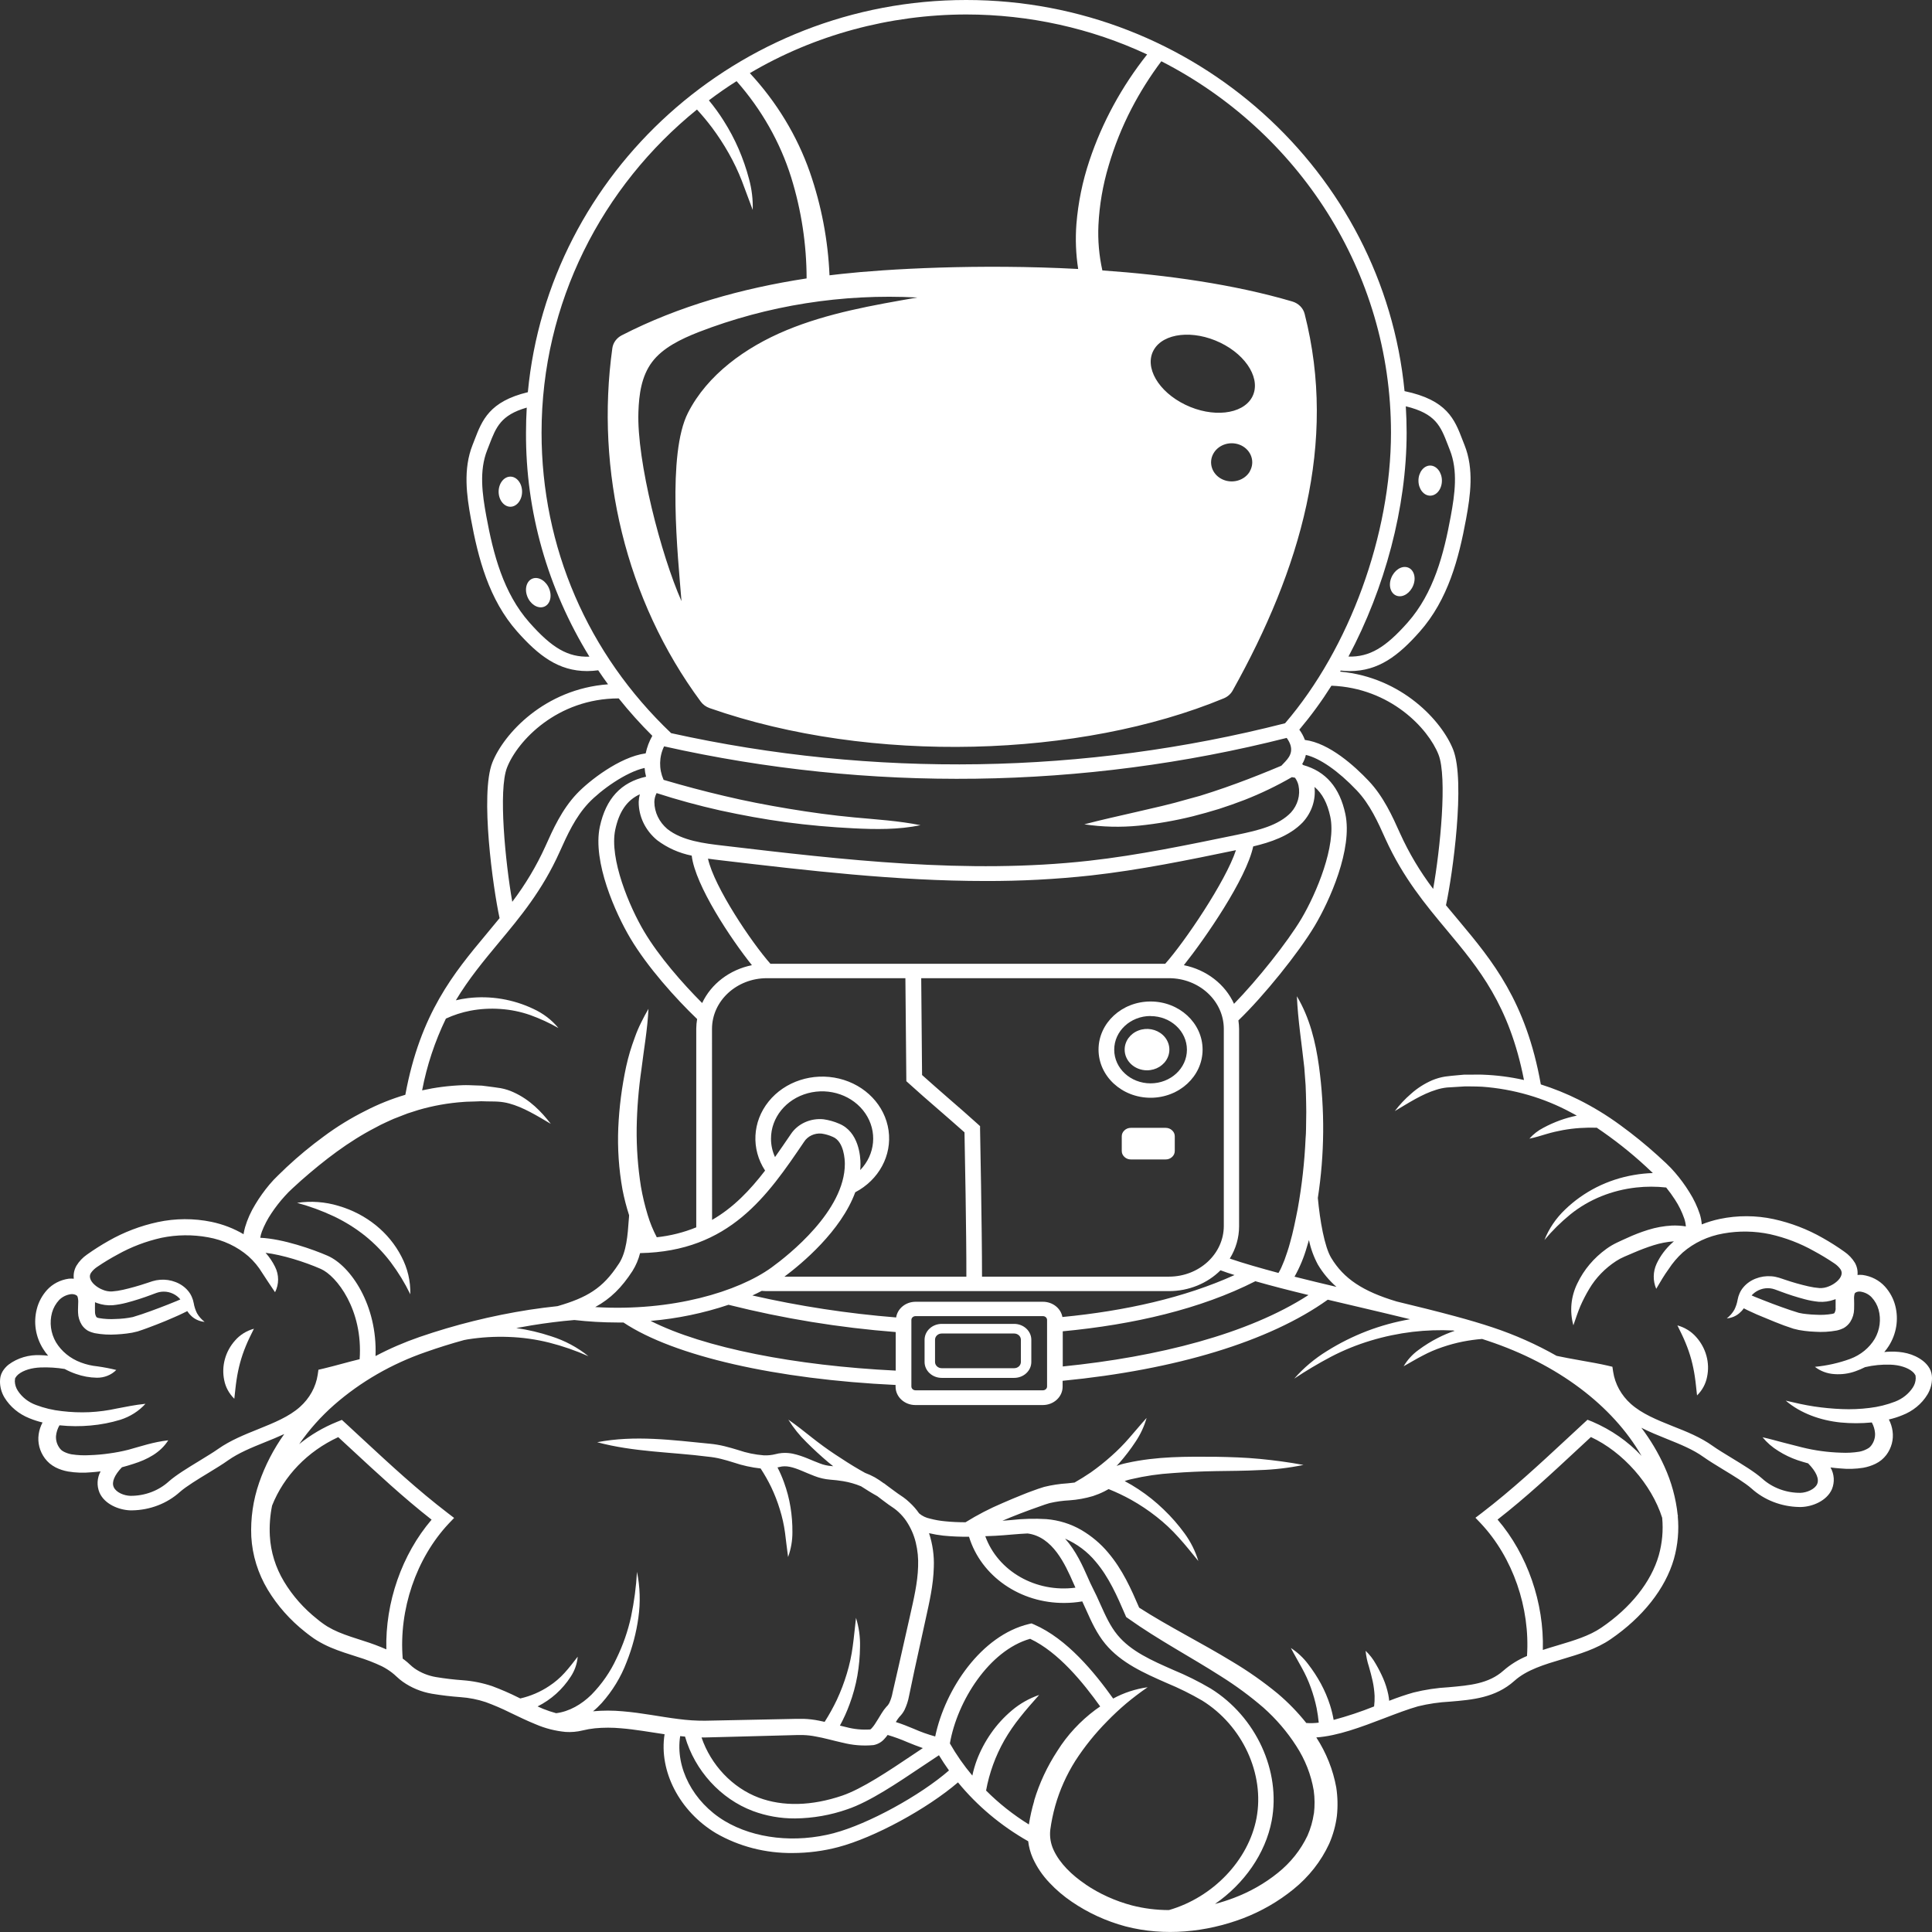 <?xml version="1.0" encoding="utf-8"?>
<svg width="100px" height="100px" viewBox="0 0 100 100" version="1.1" xmlns:xlink="http://www.w3.org/1999/xlink" xmlns="http://www.w3.org/2000/svg">
  <rect x="0" y="0" width="100" height="100" fill="#333333" stroke="none"/>
  <defs>
    <path d="M0 0L100 0L100 100L0 100L0 0Z" id="path_1" />
    <clipPath id="mask_1">
      <use xlink:href="#path_1" />
    </clipPath>
  </defs>
  <g id="Asset-8">
    <path d="M0 0L100 0L100 100L0 100L0 0Z" id="Background" fill="#FFFFFF" fill-opacity="0" fill-rule="evenodd" stroke="none" />
    <g clip-path="url(#mask_1)">
      <g id="Layer_2" transform="translate(-0 -0)">
        <g id="Layer_1-2">
          <path d="M1.523 73.409C1.742 73.499 1.969 73.572 2.202 73.628C2.099 73.82 2.031 74.027 2.001 74.24C1.939 74.677 2.053 75.119 2.322 75.483C2.394 75.579 2.477 75.668 2.57 75.748C2.665 75.826 2.769 75.895 2.88 75.953C3.08 76.053 3.296 76.124 3.52 76.164C3.914 76.23 4.317 76.244 4.716 76.206C4.879 76.195 5.044 76.177 5.206 76.158C5.021 76.5 5.001 76.899 5.149 77.257C5.417 77.864 6.157 78.153 6.735 78.176L6.839 78.176C7.764 78.162 8.649 77.822 9.312 77.223C9.64 76.934 10.245 76.566 10.781 76.241C11.165 76.006 11.53 75.785 11.8 75.59C12.345 75.206 13.002 74.936 13.698 74.655C14.037 74.519 14.379 74.381 14.713 74.226C14.158 75.007 13.72 75.854 13.413 76.744C13.101 77.646 12.964 78.593 13.007 79.539C13.062 80.502 13.353 81.441 13.859 82.284C14.359 83.113 15.016 83.854 15.797 84.47C15.891 84.549 15.992 84.62 16.091 84.695C16.196 84.775 16.305 84.849 16.419 84.918C16.64 85.051 16.872 85.169 17.111 85.272C17.583 85.473 18.057 85.616 18.509 85.762C18.944 85.893 19.367 86.056 19.774 86.25C19.96 86.345 20.136 86.457 20.298 86.583C20.38 86.646 20.444 86.704 20.528 86.782C20.627 86.876 20.732 86.964 20.844 87.044C21.287 87.358 21.804 87.572 22.353 87.667C22.845 87.749 23.341 87.808 23.839 87.844C24.282 87.875 24.719 87.961 25.138 88.1C25.57 88.258 25.992 88.44 26.402 88.644C26.828 88.847 27.263 89.062 27.73 89.25C28.218 89.461 28.741 89.594 29.277 89.645C29.572 89.664 29.867 89.638 30.153 89.568L30.47 89.501C30.578 89.482 30.687 89.472 30.795 89.456C31.244 89.414 31.697 89.414 32.146 89.456C32.879 89.515 33.625 89.651 34.398 89.764C34.097 91.671 35.168 93.753 37.06 94.887C38.251 95.574 39.63 95.929 41.033 95.912C41.829 95.911 42.621 95.808 43.387 95.606C45.26 95.112 47.982 93.629 49.585 92.256C50.581 93.472 51.813 94.505 53.219 95.303C53.254 95.601 53.333 95.893 53.454 96.17C53.665 96.638 53.958 97.071 54.321 97.451C54.666 97.819 55.055 98.149 55.48 98.437C56.317 99.009 57.257 99.44 58.256 99.709C60.28 100.236 62.433 100.01 64.326 99.297C65.284 98.931 66.17 98.421 66.948 97.788C67.748 97.142 68.38 96.338 68.797 95.435C68.999 94.974 69.133 94.49 69.197 93.996C69.25 93.503 69.239 93.007 69.164 92.517C68.998 91.602 68.648 90.724 68.132 89.929C69.24 89.853 70.457 89.391 71.652 88.934C72.276 88.695 72.866 88.47 73.396 88.319C73.94 88.186 74.497 88.105 75.058 88.076C76.211 87.98 77.405 87.878 78.381 87.004C79.018 86.43 79.928 86.158 80.891 85.871C81.747 85.615 82.632 85.351 83.364 84.847C85.026 83.709 86.197 82.234 86.641 80.692C86.845 79.966 86.912 79.214 86.84 78.468L86.853 78.468C86.853 78.45 86.842 78.434 86.837 78.416C86.746 77.554 86.516 76.71 86.153 75.912C85.833 75.204 85.432 74.529 84.957 73.901C85.382 74.118 85.83 74.299 86.27 74.476C86.963 74.755 87.625 75.02 88.169 75.411C88.446 75.606 88.803 75.827 89.189 76.061C89.724 76.385 90.33 76.754 90.657 77.044C91.318 77.643 92.203 77.986 93.128 78.002L93.232 78.002C93.81 77.984 94.552 77.689 94.819 77.082C94.971 76.714 94.944 76.304 94.747 75.955C94.915 75.977 95.083 75.995 95.254 76.006C95.65 76.046 96.05 76.034 96.443 75.971C96.665 75.931 96.879 75.862 97.079 75.764C97.189 75.71 97.293 75.644 97.387 75.567C97.479 75.49 97.562 75.404 97.634 75.311C97.904 74.95 98.02 74.51 97.959 74.075C97.931 73.865 97.866 73.662 97.767 73.472C98.001 73.419 98.229 73.347 98.449 73.257C99.005 73.046 99.467 72.668 99.762 72.184C99.921 71.921 100.003 71.624 100 71.323C99.999 71.242 99.99 71.161 99.972 71.082C99.96 71.034 99.946 70.987 99.93 70.941L99.869 70.819C99.784 70.677 99.673 70.549 99.539 70.444C99.032 70.048 98.42 69.949 97.869 69.96C97.754 69.96 97.642 69.97 97.53 69.981C97.615 69.882 97.693 69.777 97.763 69.668C98.161 69.039 98.281 68.293 98.099 67.584C98.005 67.216 97.82 66.874 97.558 66.585C97.266 66.265 96.858 66.055 96.411 65.992C96.323 65.983 96.234 65.983 96.145 65.992C96.166 65.772 96.118 65.552 96.007 65.358C95.871 65.135 95.686 64.941 95.464 64.788C95.104 64.531 94.729 64.293 94.34 64.074C93.555 63.625 92.697 63.296 91.799 63.1C90.885 62.904 89.934 62.901 89.019 63.092C88.698 63.16 88.385 63.254 88.083 63.375C88.07 63.199 88.037 63.026 87.986 62.856C87.854 62.453 87.671 62.066 87.44 61.703C87.221 61.348 86.972 61.008 86.695 60.688C86.556 60.526 86.408 60.37 86.251 60.223L85.798 59.805C85.186 59.252 84.543 58.729 83.87 58.24C83.194 57.743 82.473 57.302 81.714 56.922C81.085 56.608 80.429 56.343 79.753 56.129C78.987 51.822 77.233 49.719 75.536 47.686C75.308 47.414 75.077 47.137 74.843 46.856C75.183 45.294 75.86 40.435 75.216 38.801C74.637 37.33 72.57 35.056 69.362 34.763C69.373 34.743 69.385 34.726 69.396 34.708C69.552 34.725 69.708 34.734 69.864 34.735C71.353 34.735 72.384 33.94 73.486 32.694C74.958 31.029 75.509 28.9 75.887 26.846C76.106 25.656 76.303 24.284 75.802 23.033C75.766 22.943 75.732 22.855 75.698 22.768C75.291 21.706 74.903 20.704 72.699 20.245C71.598 8.9 61.845 0 50.013 0C38.182 0 28.398 8.93 27.321 20.3C25.33 20.781 24.955 21.747 24.562 22.768C24.528 22.855 24.495 22.943 24.459 23.033C23.963 24.282 24.154 25.656 24.373 26.846C24.75 28.895 25.302 31.032 26.774 32.694C27.882 33.94 28.908 34.735 30.396 34.735C30.586 34.733 30.775 34.719 30.963 34.694C31.127 34.938 31.296 35.182 31.472 35.42C28.188 35.662 26.072 37.981 25.484 39.468C24.84 41.104 25.518 45.962 25.858 47.523C25.629 47.805 25.399 48.081 25.172 48.353C23.493 50.366 21.758 52.452 20.98 56.666C20.267 56.877 19.579 57.153 18.926 57.49C18.16 57.872 17.432 58.319 16.754 58.824C16.079 59.318 15.437 59.849 14.832 60.415L14.392 60.839C14.234 60.989 14.086 61.147 13.947 61.312C13.674 61.638 13.427 61.983 13.211 62.344C12.984 62.713 12.808 63.107 12.686 63.516C12.653 63.62 12.636 63.735 12.611 63.844L12.611 63.885C12.101 63.584 11.539 63.368 10.95 63.244C10.032 63.054 9.08 63.058 8.164 63.255C7.267 63.449 6.411 63.776 5.627 64.223C5.238 64.442 4.863 64.681 4.501 64.938C4.28 65.092 4.095 65.287 3.959 65.51C3.839 65.717 3.791 65.952 3.82 66.185C3.734 66.178 3.647 66.178 3.56 66.185C3.123 66.246 2.724 66.452 2.438 66.764C2.179 67.051 1.996 67.391 1.905 67.755C1.724 68.456 1.841 69.193 2.231 69.816C2.308 69.941 2.396 70.06 2.492 70.172C2.361 70.155 2.228 70.145 2.095 70.143C1.499 70.111 0.911 70.285 0.446 70.631C0.315 70.734 0.207 70.859 0.125 70.998L0.067 71.118C0.051 71.162 0.038 71.207 0.025 71.253C0.01 71.331 0.001 71.41 0 71.489C-0.004 71.785 0.076 72.077 0.231 72.336C0.523 72.815 0.977 73.192 1.523 73.409L1.523 73.409ZM18.831 84.936C18.371 84.788 17.924 84.649 17.517 84.477C17.319 84.393 17.127 84.296 16.944 84.187C16.855 84.131 16.775 84.078 16.687 84.013C16.6 83.948 16.509 83.885 16.423 83.808C15.729 83.26 15.146 82.601 14.702 81.864C14.264 81.137 14.012 80.326 13.967 79.495C13.939 78.971 13.978 78.445 14.083 77.929C14.695 76.388 15.919 75.121 17.507 74.386L18.169 74.998C19.553 76.279 20.865 77.502 22.339 78.658C20.798 80.46 19.936 82.946 19.997 85.371C19.617 85.205 19.228 85.06 18.831 84.936L18.831 84.936ZM43.172 94.881C41.163 95.41 39.046 95.175 37.509 94.254C35.874 93.273 34.947 91.486 35.206 89.861L35.457 89.885C35.961 91.639 37.3 93.111 38.971 93.738C39.665 93.996 40.407 94.127 41.155 94.122C42.081 94.112 42.998 93.951 43.864 93.646C45.007 93.262 46.442 92.293 47.709 91.443C48.022 91.233 48.321 91.032 48.6 90.851C48.762 91.118 48.935 91.38 49.119 91.638C47.63 92.936 44.936 94.414 43.165 94.881L43.172 94.881ZM43.604 90.198C44.127 90.334 44.673 90.378 45.213 90.326C45.431 90.284 45.626 90.174 45.767 90.015C45.831 89.947 45.89 89.876 45.944 89.801C46.293 89.905 46.635 90.029 46.967 90.174C47.232 90.282 47.5 90.39 47.766 90.481C47.593 90.594 47.416 90.713 47.233 90.837C46.009 91.659 44.622 92.591 43.585 92.944C42.01 93.478 40.52 93.514 39.276 93.048C37.91 92.535 36.797 91.356 36.311 89.93L36.52 89.93L37.971 89.893L40.872 89.816L41.233 89.806C41.357 89.806 41.479 89.806 41.574 89.806C41.789 89.813 42.003 89.837 42.214 89.879C42.646 89.953 43.105 90.088 43.597 90.198L43.604 90.198ZM53.532 93.207C53.412 93.61 53.32 94.02 53.255 94.434C52.444 93.931 51.7 93.342 51.039 92.679C51.204 91.771 51.523 90.893 51.984 90.078C52.224 89.661 52.498 89.261 52.803 88.882C53.105 88.498 53.437 88.123 53.786 87.73C53.266 87.91 52.788 88.181 52.378 88.528C51.965 88.876 51.602 89.272 51.3 89.707C50.994 90.144 50.745 90.614 50.559 91.105C50.463 91.366 50.386 91.633 50.328 91.904C49.888 91.382 49.5 90.824 49.166 90.239C49.547 88.043 51.204 85.424 53.32 84.824C54.791 85.519 56.065 87.094 56.946 88.325C56.864 88.382 56.781 88.437 56.702 88.496C55.91 89.087 55.242 89.807 54.732 90.622C54.204 91.428 53.797 92.298 53.525 93.207L53.532 93.207ZM56.2 97.541C55.483 97.061 54.857 96.452 54.538 95.764C54.382 95.433 54.322 95.071 54.362 94.712C54.418 94.295 54.504 93.882 54.617 93.475C54.848 92.656 55.199 91.869 55.661 91.137C56.133 90.408 56.682 89.725 57.302 89.098C57.611 88.779 57.937 88.474 58.285 88.178C58.642 87.879 59.015 87.596 59.402 87.331C58.772 87.419 58.166 87.618 57.617 87.917C56.655 86.571 55.233 84.824 53.522 84.083L53.39 84.027L53.252 84.06C50.801 84.647 48.924 87.407 48.406 89.879C48.026 89.774 47.656 89.642 47.298 89.483C46.989 89.355 46.675 89.227 46.368 89.133C46.377 89.119 46.386 89.103 46.395 89.089C46.44 89.013 46.491 88.941 46.548 88.872L46.614 88.8C46.64 88.77 46.668 88.739 46.692 88.706C46.738 88.644 46.779 88.579 46.815 88.511C46.928 88.275 47.008 88.028 47.054 87.773L47.331 86.455L47.907 83.827C48.097 82.955 48.312 82.054 48.334 81.108C48.357 80.516 48.273 79.924 48.087 79.357C48.332 79.415 48.581 79.458 48.832 79.485C49.272 79.528 49.714 79.547 50.156 79.541C50.781 81.587 52.81 82.991 55.107 82.968C55.413 82.967 55.718 82.94 56.018 82.888C56.087 83.037 56.157 83.187 56.222 83.335C56.489 83.931 56.765 84.547 57.209 85.086C58.026 86.074 59.229 86.603 60.394 87.115C61.028 87.377 61.642 87.681 62.23 88.024C64.313 89.32 65.468 91.822 65.036 94.109C64.621 96.287 62.785 98.208 60.504 98.865C59.855 98.865 59.209 98.784 58.584 98.623C57.725 98.394 56.915 98.028 56.193 97.541L56.2 97.541ZM53.19 79.372C54.498 79.544 55.135 80.981 55.556 81.934L55.664 82.177C53.617 82.45 51.652 81.328 50.998 79.513C51.171 79.506 51.345 79.501 51.517 79.492C51.813 79.476 52.114 79.452 52.402 79.426C52.69 79.401 52.932 79.384 53.19 79.372L53.19 79.372ZM68.005 93.867C67.948 94.26 67.838 94.644 67.677 95.01C67.325 95.754 66.798 96.415 66.134 96.945C65.457 97.49 64.688 97.927 63.856 98.239C63.54 98.359 63.216 98.462 62.887 98.549C64.395 97.506 65.5 95.946 65.823 94.238C66.307 91.668 65.01 88.858 62.669 87.401C62.049 87.035 61.401 86.713 60.73 86.436C59.604 85.94 58.54 85.473 57.843 84.629C57.462 84.168 57.219 83.623 56.96 83.047C56.83 82.756 56.695 82.455 56.544 82.165C56.475 82.037 56.396 81.855 56.306 81.652C56.049 81.071 55.696 80.273 55.129 79.64C55.753 79.915 56.296 80.324 56.713 80.832C57.389 81.624 57.821 82.604 58.249 83.6L58.249 83.6L58.288 83.695L58.385 83.764C59.945 84.876 61.637 85.766 63.199 86.767C63.975 87.254 64.71 87.796 65.396 88.388C66.055 88.974 66.626 89.641 67.092 90.368C67.553 91.075 67.861 91.858 67.998 92.674C68.053 93.07 68.056 93.471 68.009 93.867L68.005 93.867ZM85.858 80.506C85.46 81.884 84.404 83.215 82.882 84.25C82.257 84.676 81.471 84.911 80.641 85.159C80.38 85.236 80.117 85.315 79.857 85.401C79.926 82.968 79.064 80.462 77.514 78.653C78.993 77.5 80.307 76.274 81.693 74.986L82.345 74.381C83.998 75.15 85.477 76.815 86.034 78.56C86.096 79.213 86.036 79.871 85.858 80.506L85.858 80.506ZM84.966 75.357C84.263 74.607 83.396 74.004 82.423 73.587L82.169 73.486L81.974 73.665L81.12 74.457C79.651 75.821 78.263 77.109 76.689 78.316L76.369 78.559L76.646 78.85C78.308 80.619 79.205 83.224 79.037 85.714C78.59 85.901 78.179 86.155 77.822 86.467C77.053 87.157 76.052 87.235 74.993 87.33C74.375 87.363 73.763 87.455 73.165 87.604C72.765 87.717 72.344 87.86 71.904 88.032C71.894 87.923 71.879 87.814 71.857 87.707C71.798 87.424 71.71 87.147 71.595 86.879C71.482 86.62 71.353 86.368 71.209 86.122C71.071 85.874 70.894 85.645 70.684 85.445C70.709 85.72 70.766 85.992 70.853 86.256C70.93 86.512 70.991 86.768 71.051 87.024C71.104 87.274 71.136 87.527 71.149 87.781C71.154 87.963 71.146 88.145 71.123 88.325C70.442 88.598 69.742 88.831 69.029 89.022C68.984 88.763 68.921 88.506 68.841 88.254C68.719 87.872 68.56 87.501 68.368 87.144C68.176 86.792 67.955 86.454 67.707 86.133C67.464 85.809 67.163 85.527 66.815 85.299C67 85.656 67.198 85.984 67.38 86.323C67.564 86.653 67.721 86.996 67.847 87.348C67.973 87.697 68.074 88.053 68.149 88.414C68.199 88.67 68.233 88.915 68.258 89.164C68.044 89.191 67.828 89.197 67.613 89.182C67.176 88.632 66.682 88.123 66.138 87.662C65.395 87.051 64.603 86.494 63.767 85.997C62.16 85.017 60.493 84.195 58.963 83.212C58.548 82.247 58.102 81.24 57.356 80.362C56.971 79.901 56.502 79.506 55.971 79.193C55.423 78.875 54.802 78.682 54.157 78.629C53.551 78.593 52.942 78.609 52.338 78.677C52.184 78.691 52.035 78.703 51.885 78.714L52.285 78.546C52.625 78.408 52.968 78.277 53.313 78.15L53.832 77.965C54.004 77.903 54.189 77.837 54.328 77.8C54.664 77.722 55.008 77.674 55.355 77.657C55.768 77.628 56.176 77.554 56.571 77.437C56.773 77.371 56.97 77.29 57.159 77.195C57.234 77.155 57.31 77.117 57.382 77.075C57.783 77.236 58.173 77.421 58.548 77.629C59.01 77.888 59.448 78.181 59.859 78.505C60.275 78.831 60.659 79.191 61.006 79.58C61.357 79.964 61.683 80.379 62.026 80.798C61.874 80.29 61.633 79.807 61.314 79.37C60.993 78.928 60.631 78.513 60.23 78.13C59.831 77.743 59.394 77.392 58.923 77.082C58.696 76.931 58.458 76.791 58.214 76.661L58.311 76.626C58.39 76.598 58.479 76.583 58.562 76.56C59.265 76.395 59.983 76.29 60.707 76.246C61.443 76.19 62.188 76.157 62.937 76.145C63.686 76.132 64.437 76.133 65.193 76.092C65.958 76.069 66.72 75.979 67.468 75.825C66.712 75.685 65.967 75.586 65.212 75.513C64.457 75.44 63.701 75.417 62.941 75.403C61.418 75.393 59.895 75.374 58.324 75.723C58.225 75.748 58.128 75.764 58.029 75.796L57.793 75.874C57.839 75.826 57.889 75.78 57.932 75.728C58.239 75.379 58.52 75.011 58.774 74.626C59.031 74.244 59.225 73.828 59.348 73.392C59.034 73.738 58.753 74.085 58.459 74.417C58.169 74.754 57.855 75.072 57.518 75.369C57.185 75.667 56.833 75.948 56.464 76.209C56.187 76.397 55.91 76.571 55.618 76.737C55.499 76.753 55.376 76.767 55.247 76.778C54.84 76.803 54.438 76.865 54.044 76.962C53.822 77.027 53.656 77.09 53.476 77.155C53.296 77.221 53.12 77.283 52.944 77.358C52.593 77.498 52.244 77.644 51.898 77.796C51.229 78.079 50.586 78.412 49.976 78.792C49.62 78.792 49.267 78.777 48.922 78.742C48.657 78.718 48.394 78.672 48.137 78.604C47.926 78.561 47.731 78.467 47.572 78.331L47.572 78.331C47.428 78.122 47.258 77.93 47.067 77.756C46.971 77.664 46.867 77.578 46.758 77.5L46.463 77.299C46.255 77.154 46.041 76.984 45.808 76.816L45.808 76.807L45.738 76.77C45.591 76.66 45.437 76.558 45.277 76.465C45.117 76.377 44.95 76.301 44.778 76.237C44.685 76.184 44.593 76.135 44.501 76.081C44.066 75.831 43.647 75.558 43.229 75.283C42.811 75.007 42.406 74.709 42.014 74.399C41.623 74.089 41.229 73.775 40.804 73.479C41.067 73.904 41.384 74.299 41.749 74.654C42.106 75.011 42.481 75.357 42.871 75.686C42.955 75.758 43.042 75.823 43.126 75.891L43.031 75.882C42.828 75.867 42.628 75.822 42.441 75.748C42.026 75.6 41.593 75.363 41.031 75.242C40.884 75.213 40.734 75.2 40.584 75.203C40.506 75.204 40.428 75.211 40.352 75.224C40.313 75.224 40.274 75.237 40.235 75.246L40.138 75.267C39.941 75.317 39.737 75.337 39.533 75.328C39.083 75.293 38.639 75.202 38.215 75.056C37.987 74.987 37.748 74.915 37.499 74.855C37.249 74.794 36.995 74.751 36.738 74.727C34.806 74.539 32.861 74.273 30.91 74.649C32.819 75.161 34.741 75.152 36.649 75.398C36.873 75.419 37.096 75.457 37.314 75.511C37.532 75.563 37.754 75.631 37.985 75.703C38.432 75.854 38.897 75.956 39.37 76.008C39.573 76.319 39.756 76.641 39.917 76.973C40.095 77.347 40.245 77.733 40.364 78.126C40.488 78.522 40.578 78.926 40.633 79.335C40.689 79.746 40.728 80.161 40.791 80.591C40.941 80.178 41.017 79.745 41.015 79.31C41.019 78.875 40.986 78.44 40.916 78.01C40.846 77.574 40.733 77.146 40.581 76.729C40.486 76.464 40.373 76.205 40.243 75.953L40.331 75.935L40.41 75.917L40.472 75.905C40.514 75.899 40.557 75.896 40.599 75.895C40.693 75.894 40.785 75.903 40.876 75.922C41.264 75.997 41.677 76.219 42.16 76.4C42.418 76.501 42.692 76.564 42.971 76.587C43.199 76.603 43.425 76.63 43.65 76.667C43.966 76.72 44.274 76.808 44.568 76.93C44.845 77.108 45.121 77.282 45.412 77.442L45.412 77.442C45.594 77.579 45.781 77.727 45.987 77.874L46.275 78.072C46.358 78.131 46.436 78.195 46.509 78.264C46.66 78.404 46.794 78.558 46.908 78.726C47.139 79.07 47.306 79.449 47.401 79.845C47.499 80.251 47.539 80.667 47.521 81.082C47.498 81.929 47.291 82.787 47.095 83.664L46.502 86.291L46.2 87.608C46.167 87.796 46.109 87.978 46.027 88.152C46.01 88.185 45.99 88.216 45.968 88.246C45.958 88.26 45.947 88.272 45.936 88.286L45.883 88.339C45.788 88.446 45.705 88.56 45.632 88.68C45.502 88.886 45.394 89.08 45.278 89.249C45.228 89.325 45.172 89.397 45.109 89.464C45.091 89.484 45.071 89.501 45.048 89.516C44.628 89.544 44.206 89.504 43.802 89.396C43.694 89.372 43.585 89.345 43.474 89.317C43.668 88.961 43.834 88.594 43.972 88.216C44.152 87.734 44.287 87.239 44.377 86.736C44.463 86.237 44.51 85.732 44.515 85.227C44.527 84.725 44.457 84.224 44.307 83.741C44.246 84.242 44.205 84.728 44.138 85.209C44.076 85.689 43.973 86.164 43.831 86.629C43.692 87.091 43.52 87.543 43.315 87.983C43.129 88.374 42.918 88.755 42.683 89.123C42.586 89.102 42.489 89.08 42.39 89.061C42.127 89.007 41.861 88.976 41.592 88.967C41.447 88.967 41.325 88.967 41.207 88.967L40.844 88.975L37.937 89.035L36.489 89.064C36.029 89.067 35.569 89.037 35.114 88.976C34.183 88.862 33.233 88.658 32.225 88.576C31.717 88.529 31.204 88.529 30.695 88.576C30.856 88.445 31.005 88.302 31.143 88.15C31.704 87.52 32.141 86.803 32.432 86.033C32.73 85.285 32.936 84.508 33.044 83.717C33.154 82.932 33.129 82.136 32.97 81.359C32.927 82.133 32.825 82.903 32.666 83.665C32.504 84.415 32.25 85.145 31.91 85.842C31.594 86.529 31.156 87.162 30.614 87.716C30.103 88.219 29.467 88.589 28.786 88.675C28.553 88.613 28.325 88.536 28.103 88.446C28.011 88.409 27.918 88.364 27.826 88.324C28.177 88.148 28.499 87.928 28.785 87.671C29.075 87.409 29.327 87.114 29.535 86.792C29.746 86.477 29.871 86.119 29.902 85.75C29.671 86.049 29.457 86.329 29.221 86.588C28.988 86.847 28.719 87.077 28.422 87.271C27.973 87.571 27.466 87.789 26.929 87.912L26.834 87.865C26.394 87.645 25.941 87.448 25.477 87.275C24.986 87.11 24.474 87.007 23.954 86.969C23.489 86.936 23.027 86.881 22.569 86.805C22.163 86.737 21.78 86.582 21.45 86.352C21.372 86.294 21.297 86.233 21.227 86.166C21.133 86.076 21.033 85.99 20.928 85.91C20.902 85.889 20.873 85.871 20.845 85.852C20.636 83.322 21.538 80.658 23.228 78.858L23.505 78.568L23.185 78.323C21.612 77.119 20.226 75.834 18.755 74.472L17.892 73.673L17.695 73.493L17.443 73.595C16.73 73.883 16.07 74.272 15.487 74.747C16 74.003 16.61 73.319 17.302 72.711C18.669 71.516 20.281 70.588 22.043 69.98C22.689 69.752 23.347 69.546 24.016 69.362C24.077 69.35 24.138 69.337 24.2 69.327C24.899 69.216 25.608 69.173 26.316 69.199C27.03 69.223 27.739 69.322 28.429 69.495C29.127 69.672 29.806 69.908 30.459 70.199C29.893 69.74 29.235 69.388 28.523 69.164C27.939 68.97 27.336 68.828 26.723 68.739C26.991 68.689 27.259 68.642 27.527 68.598C28.256 68.48 28.992 68.385 29.729 68.324C30.464 68.408 31.204 68.451 31.944 68.452C32.054 68.452 32.162 68.452 32.27 68.452C34.888 70.197 40.209 71.398 46.355 71.685L46.355 71.778C46.356 72.301 46.814 72.724 47.378 72.725L53.977 72.725C54.542 72.724 55 72.301 55.001 71.778L55.001 71.47C60.864 70.898 65.705 69.434 68.725 67.272L70.233 67.627C71.153 67.844 72.087 68.063 72.985 68.283C72.22 68.415 71.472 68.621 70.753 68.895C70.033 69.173 69.345 69.516 68.698 69.92C68.053 70.315 67.476 70.8 66.99 71.357C67.605 70.947 68.243 70.568 68.901 70.221C69.552 69.882 70.238 69.604 70.948 69.39C71.653 69.177 72.379 69.025 73.114 68.936C73.814 68.854 74.52 68.83 75.224 68.866L75.291 68.884C74.99 68.986 74.698 69.109 74.418 69.253C74.067 69.433 73.734 69.641 73.421 69.874C73.105 70.103 72.844 70.39 72.653 70.717C72.996 70.526 73.313 70.332 73.64 70.165C73.964 69.992 74.303 69.846 74.655 69.728C75.002 69.609 75.358 69.512 75.72 69.44C76.048 69.376 76.38 69.33 76.714 69.304L77.002 69.399C80.623 70.601 83.467 72.751 84.966 75.357L84.966 75.357ZM32.735 65.789C32.916 65.5 33.049 65.187 33.13 64.861C37.764 64.775 39.726 61.892 41.621 59.097C41.807 58.805 42.161 58.64 42.525 58.674C42.726 58.703 42.92 58.76 43.103 58.842C43.695 59.084 43.729 60.053 43.729 60.243C43.729 62.668 40.821 64.961 39.935 65.605C38.218 66.847 34.805 67.895 30.809 67.654C31.608 67.216 32.181 66.642 32.735 65.789L32.735 65.789ZM66.541 39.404L66.323 39.634C65.564 39.953 64.799 40.261 64.032 40.541L63.397 40.769L62.756 40.986L62.111 41.192L61.461 41.37C60.594 41.627 59.708 41.82 58.821 42.026C57.933 42.233 57.037 42.425 56.123 42.667C57.059 42.806 58.01 42.829 58.952 42.736C59.892 42.64 60.822 42.478 61.735 42.252L62.416 42.07L63.094 41.871L63.76 41.646L64.419 41.403C65.267 41.071 66.086 40.677 66.867 40.225C66.923 40.233 66.976 40.245 67.03 40.255C67.118 40.378 67.18 40.515 67.211 40.66C67.314 41.157 67.169 41.671 66.817 42.058C66.178 42.721 65.171 42.973 64.014 43.211C61.522 43.723 58.941 44.266 56.373 44.552C50.052 45.259 43.622 44.501 37.404 43.767C36.469 43.657 35.307 43.521 34.54 42.907C34.117 42.548 33.874 42.043 33.869 41.511C33.871 41.352 33.911 41.194 33.986 41.05C35.064 41.4 36.162 41.698 37.271 41.947C38.405 42.193 39.547 42.405 40.698 42.559C41.848 42.713 43.009 42.815 44.169 42.873C45.329 42.931 46.495 42.949 47.647 42.712C46.495 42.482 45.357 42.416 44.216 42.309C43.075 42.203 41.945 42.047 40.821 41.86C39.697 41.673 38.578 41.459 37.473 41.194C36.422 40.948 35.382 40.67 34.349 40.366L34.34 40.347C34.099 39.794 34.111 39.175 34.373 38.631C44.982 41.012 56.071 40.861 66.599 38.194C67.015 38.765 66.79 39.137 66.541 39.402L66.541 39.404ZM67.641 64.553C67.679 64.425 67.715 64.307 67.751 64.184C67.842 64.626 67.998 65.054 68.214 65.456C68.468 65.884 68.792 66.273 69.175 66.609C68.434 66.434 67.703 66.258 67.004 66.081C67.277 65.595 67.49 65.083 67.641 64.553L67.641 64.553ZM67.721 67.035C64.6 69.05 59.953 70.23 55.008 70.728L55.008 68.908C58.673 68.562 62.149 67.755 64.977 66.316C65.812 66.555 66.738 66.792 67.721 67.03L67.721 67.035ZM54.991 68.173C54.911 67.716 54.485 67.38 53.984 67.379L47.385 67.379C46.88 67.382 46.454 67.728 46.384 68.191C43.876 67.99 41.388 67.61 38.943 67.053C39.112 66.977 39.273 66.896 39.428 66.815C39.517 66.822 39.607 66.828 39.697 66.828L60.507 66.828C61.52 66.827 62.486 66.436 63.174 65.75C63.401 65.835 63.643 65.917 63.899 65.996C61.31 67.169 58.23 67.856 54.991 68.168L54.991 68.173ZM54.196 68.325L54.196 71.764C54.196 71.873 54.102 71.961 53.984 71.962L47.385 71.962C47.268 71.961 47.173 71.873 47.173 71.764L47.173 68.32C47.173 68.212 47.268 68.124 47.385 68.123L53.984 68.123C54.102 68.124 54.196 68.212 54.196 68.32L54.196 68.325ZM37.719 67.538C40.548 68.249 43.441 68.72 46.362 68.947L46.362 70.943C41.17 70.687 36.447 69.771 33.676 68.37C35.057 68.252 36.416 67.97 37.719 67.532L37.719 67.538ZM36.645 44.444C36.871 44.477 37.092 44.503 37.303 44.528C41.797 45.058 46.402 45.601 51.01 45.601C52.833 45.606 54.654 45.511 56.464 45.314C58.999 45.031 61.525 44.512 63.973 44.004C63.438 45.624 61.319 48.754 60.311 49.885L39.877 49.885C38.907 48.791 36.969 45.916 36.645 44.444L36.645 44.444ZM60.507 50.631C62.073 50.633 63.342 51.807 63.344 53.255L63.344 63.453C63.343 64.902 62.073 66.077 60.507 66.079L50.829 66.079C50.829 63.599 50.729 58.496 50.728 58.443L50.728 58.289L50.609 58.181C50.118 57.737 49.601 57.285 49.099 56.852C48.644 56.455 48.175 56.046 47.726 55.643L47.682 50.631L60.507 50.631ZM63.874 51.96C63.413 50.941 62.443 50.193 61.276 49.958C62.383 48.57 64.509 45.49 64.866 43.81C65.746 43.602 66.743 43.276 67.426 42.568C67.894 42.059 68.115 41.395 68.038 40.73C68.442 41.069 68.707 41.575 68.856 42.275C69.175 43.771 68.135 46.245 67.36 47.553C66.635 48.769 65.076 50.728 63.87 51.96L63.874 51.96ZM34.011 43.486C34.532 43.881 35.146 44.156 35.803 44.288C35.986 45.834 37.839 48.612 38.919 49.958C37.77 50.19 36.811 50.919 36.343 51.917C35.321 50.892 34.108 49.506 33.343 48.22C32.577 46.934 31.529 44.444 31.846 42.943C32.045 42.01 32.45 41.419 33.117 41.113C33.083 41.242 33.064 41.374 33.059 41.506C33.055 42.262 33.402 42.983 34.011 43.486L34.011 43.486ZM36.853 53.255C36.855 51.807 38.124 50.633 39.69 50.631L46.863 50.631L46.912 55.962L47.032 56.07C47.521 56.514 48.038 56.967 48.537 57.397C48.996 57.796 49.468 58.206 49.922 58.61C49.94 59.484 50.024 63.851 50.019 66.079L40.603 66.079C41.504 65.405 43.529 63.721 44.267 61.712C45.493 61.069 46.175 59.803 45.992 58.51C45.808 57.217 44.796 56.157 43.431 55.828C42.068 55.5 40.624 55.969 39.783 57.015C38.941 58.061 38.87 59.475 39.601 60.589C38.82 61.604 37.959 62.51 36.857 63.142L36.853 53.255ZM39.907 58.94C39.904 57.849 40.682 56.888 41.815 56.584C42.947 56.28 44.16 56.706 44.789 57.629C45.418 58.552 45.31 59.748 44.525 60.562C44.533 60.457 44.54 60.352 44.539 60.246C44.539 59.862 44.456 58.581 43.431 58.161C43.177 58.05 42.907 57.974 42.629 57.934C41.951 57.864 41.29 58.164 40.934 58.703C40.657 59.105 40.39 59.503 40.115 59.89C39.977 59.589 39.906 59.266 39.907 58.94L39.907 58.94ZM95.014 67.718C95.014 67.799 94.994 67.879 94.955 67.951C94.949 67.96 94.943 67.968 94.935 67.976L94.915 67.985C94.891 67.985 94.874 67.997 94.847 68.004C94.564 68.053 94.275 68.069 93.988 68.05C93.833 68.05 93.677 68.031 93.524 68.018C93.384 68.006 93.245 67.985 93.109 67.953C92.832 67.872 92.507 67.759 92.203 67.65C91.9 67.541 91.59 67.426 91.29 67.306L90.842 67.128C90.784 67.103 90.722 67.078 90.664 67.051L90.715 66.996C90.831 66.883 90.973 66.795 91.13 66.74C91.285 66.684 91.453 66.665 91.618 66.683C91.7 66.692 91.78 66.71 91.857 66.737C91.891 66.747 91.94 66.767 91.996 66.787L92.151 66.845C92.568 67.002 92.993 67.138 93.426 67.252C93.657 67.314 93.894 67.356 94.134 67.38C94.409 67.4 94.686 67.362 94.944 67.267L95.011 67.242L95.011 67.281C95.007 67.453 95.017 67.6 95.01 67.718L95.014 67.718ZM74.889 48.145C76.55 50.134 78.121 52.023 78.881 55.901C78.181 55.743 77.466 55.651 76.746 55.625C76.528 55.614 76.311 55.625 76.095 55.625L75.77 55.625L75.447 55.654C75.23 55.677 75.021 55.689 74.798 55.723C74.569 55.76 74.346 55.824 74.134 55.912C73.73 56.087 73.359 56.324 73.038 56.612C72.723 56.882 72.441 57.183 72.196 57.509C72.913 57.084 73.601 56.631 74.338 56.407C74.517 56.349 74.703 56.309 74.892 56.289L75.497 56.252L75.802 56.233L76.106 56.233C76.31 56.239 76.513 56.233 76.715 56.248C78.34 56.367 79.915 56.824 81.322 57.586C81.422 57.637 81.517 57.692 81.615 57.745C81.32 57.805 81.03 57.886 80.747 57.988C80.451 58.095 80.164 58.224 79.889 58.372C79.61 58.515 79.363 58.706 79.162 58.936C79.479 58.872 79.763 58.781 80.047 58.696C80.607 58.53 81.186 58.426 81.773 58.386C82.061 58.368 82.349 58.362 82.636 58.37L82.636 58.362C83.544 58.972 84.399 59.647 85.193 60.38L85.552 60.717C85.227 60.727 84.903 60.759 84.583 60.815C83.899 60.93 83.239 61.147 82.629 61.455C82.028 61.761 81.481 62.149 81.008 62.608C80.536 63.057 80.172 63.594 79.94 64.183C80.338 63.705 80.785 63.264 81.273 62.864C81.753 62.475 82.295 62.157 82.879 61.92C83.456 61.687 84.066 61.534 84.691 61.465C85.206 61.408 85.726 61.408 86.241 61.465C86.405 61.667 86.557 61.877 86.697 62.094C86.897 62.4 87.057 62.726 87.175 63.066C87.221 63.2 87.25 63.339 87.26 63.479C87.021 63.44 86.779 63.425 86.536 63.435C86.118 63.458 85.705 63.532 85.308 63.657C84.931 63.774 84.563 63.916 84.207 64.082C84.03 64.163 83.867 64.233 83.691 64.319C83.5 64.41 83.319 64.517 83.15 64.639C82.497 65.109 81.981 65.721 81.647 66.421C81.309 67.103 81.236 67.872 81.438 68.598C81.56 68.247 81.667 67.919 81.799 67.603C81.934 67.296 82.089 66.996 82.263 66.706C82.601 66.138 83.075 65.648 83.648 65.274C83.782 65.186 83.926 65.11 84.076 65.046L84.588 64.827C84.916 64.686 85.251 64.56 85.593 64.452C85.932 64.345 86.284 64.278 86.641 64.251C86.614 64.275 86.585 64.298 86.558 64.324C86.214 64.632 85.939 65 85.748 65.406C85.555 65.821 85.547 66.289 85.726 66.709C85.956 66.314 86.142 66.001 86.366 65.692C86.57 65.377 86.815 65.088 87.097 64.83C87.682 64.323 88.412 63.981 89.2 63.845C89.998 63.701 90.819 63.714 91.611 63.881C92.415 64.061 93.184 64.356 93.891 64.754C94.252 64.949 94.602 65.161 94.939 65.388C95.071 65.474 95.183 65.581 95.269 65.706C95.327 65.795 95.341 65.903 95.308 66.002C95.247 66.225 94.959 66.469 94.65 66.586C94.503 66.647 94.343 66.676 94.182 66.671C93.987 66.656 93.794 66.626 93.605 66.582C93.195 66.489 92.791 66.374 92.394 66.239L92.244 66.188C92.197 66.171 92.144 66.153 92.075 66.133C91.946 66.093 91.812 66.068 91.676 66.059C91.405 66.039 91.133 66.079 90.883 66.177C90.631 66.272 90.411 66.425 90.243 66.622C90.159 66.719 90.091 66.826 90.041 66.941C89.994 67.046 89.96 67.156 89.94 67.269C89.91 67.448 89.853 67.624 89.771 67.789C89.673 67.961 89.54 68.114 89.379 68.24C89.62 68.219 89.846 68.126 90.024 67.974C90.114 67.899 90.193 67.813 90.258 67.718L90.471 67.825C90.626 67.899 90.779 67.969 90.934 68.037C91.243 68.165 91.551 68.293 91.863 68.421C92.174 68.549 92.48 68.662 92.832 68.775C93.018 68.827 93.208 68.864 93.401 68.886C93.581 68.909 93.758 68.924 93.937 68.931C94.317 68.957 94.7 68.936 95.074 68.866C95.126 68.856 95.187 68.835 95.244 68.818C95.311 68.794 95.376 68.766 95.439 68.735C95.574 68.654 95.687 68.547 95.77 68.42C95.896 68.221 95.964 67.996 95.968 67.766C95.978 67.575 95.968 67.412 95.968 67.272C95.96 67.17 95.968 67.067 95.993 66.966C96.018 66.916 96.006 66.927 96.076 66.886C96.147 66.854 96.226 66.844 96.303 66.855C96.523 66.888 96.724 66.99 96.872 67.144C97.045 67.329 97.168 67.548 97.234 67.785C97.373 68.292 97.304 68.829 97.04 69.292C96.758 69.765 96.309 70.133 95.767 70.335C95.181 70.549 94.566 70.687 93.94 70.747C94.223 70.969 94.576 71.101 94.946 71.123C95.318 71.151 95.692 71.101 96.04 70.975C96.211 70.915 96.376 70.844 96.536 70.763C96.968 70.662 97.413 70.618 97.858 70.635C98.301 70.651 98.737 70.778 98.995 71.001C99.052 71.048 99.099 71.105 99.133 71.169C99.138 71.181 99.143 71.193 99.15 71.205C99.149 71.214 99.149 71.223 99.15 71.233C99.156 71.268 99.159 71.303 99.158 71.339C99.154 71.506 99.104 71.668 99.011 71.812C98.798 72.141 98.476 72.398 98.094 72.546C97.668 72.711 97.22 72.822 96.762 72.875C96.288 72.934 95.81 72.954 95.333 72.934C94.851 72.914 94.371 72.869 93.895 72.798C93.414 72.725 92.934 72.616 92.43 72.497C93.193 73.153 94.231 73.522 95.276 73.628C95.803 73.678 96.334 73.678 96.861 73.628L96.886 73.628C96.979 73.797 97.035 73.981 97.051 74.17C97.069 74.4 97 74.629 96.857 74.818C96.826 74.858 96.79 74.896 96.751 74.929C96.707 74.96 96.66 74.987 96.612 75.011C96.496 75.071 96.37 75.114 96.24 75.139C95.926 75.19 95.607 75.207 95.29 75.191C94.609 75.171 93.933 75.079 93.275 74.916L92.275 74.66C91.939 74.571 91.598 74.475 91.229 74.393C91.457 74.67 91.734 74.91 92.048 75.102C92.358 75.299 92.692 75.459 93.044 75.58C93.224 75.64 93.405 75.694 93.589 75.744C94.005 76.169 94.174 76.548 94.055 76.816C93.936 77.084 93.519 77.259 93.193 77.269C92.449 77.275 91.733 77.007 91.202 76.524C90.823 76.188 90.211 75.817 89.62 75.457C89.249 75.231 88.897 75.018 88.651 74.842C88.025 74.393 87.29 74.097 86.574 73.817C85.758 73.49 84.987 73.177 84.412 72.665C83.915 72.22 83.592 71.634 83.496 71L83.458 70.743L83.194 70.681C82.837 70.597 82.323 70.505 81.827 70.418C81.372 70.336 80.904 70.253 80.571 70.179C79.525 69.585 78.416 69.091 77.261 68.707C76.688 68.516 76.037 68.323 75.34 68.135L75.34 68.135C74.392 67.878 73.358 67.622 72.294 67.366C70.537 66.84 69.554 66.185 68.903 65.107C68.552 64.524 68.319 63.171 68.211 62.006C68.56 59.743 68.579 57.447 68.268 55.179C68.095 53.933 67.792 52.683 67.126 51.565C67.184 52.839 67.379 54.035 67.51 55.256L67.578 56.172C67.596 56.477 67.596 56.783 67.606 57.089C67.616 57.395 67.613 57.701 67.606 58.006C67.599 58.311 67.606 58.618 67.577 58.923C67.523 60.144 67.387 61.361 67.17 62.567C67.051 63.165 66.934 63.766 66.766 64.347C66.688 64.642 66.588 64.924 66.489 65.205C66.436 65.345 66.375 65.474 66.32 65.61C66.278 65.706 66.228 65.798 66.173 65.888C65.225 65.632 64.361 65.388 63.653 65.144C63.968 64.637 64.134 64.063 64.135 63.479L64.135 53.255C64.133 53.108 64.121 52.962 64.1 52.816C65.392 51.577 67.217 49.318 68.053 47.914C68.823 46.622 70.022 43.95 69.635 42.13C69.342 40.761 68.625 39.928 67.454 39.599C67.436 39.583 67.421 39.563 67.401 39.548C67.491 39.4 67.555 39.24 67.591 39.074C68.308 39.242 69.261 39.895 70.222 40.907C70.914 41.636 71.321 42.55 71.717 43.435C72.631 45.44 73.779 46.815 74.889 48.145L74.889 48.145ZM74.457 39.057C74.917 40.227 74.544 43.964 74.18 46.01C73.502 45.115 72.93 44.156 72.473 43.148C72.071 42.252 71.614 41.233 70.838 40.414C70.13 39.666 68.809 38.458 67.541 38.299C67.472 38.11 67.375 37.931 67.253 37.767C67.861 37.044 68.416 36.284 68.915 35.492C71.968 35.607 73.928 37.711 74.457 39.057L74.457 39.057ZM72.764 21.03C74.316 21.408 74.564 22.054 74.938 23.019C74.972 23.109 75.007 23.2 75.044 23.293C75.471 24.368 75.302 25.575 75.091 26.721C74.733 28.674 74.213 30.691 72.862 32.219C71.709 33.523 70.888 34.012 69.796 33.985C71.681 30.448 72.807 26.262 72.807 22.393C72.807 21.935 72.791 21.481 72.764 21.03L72.764 21.03ZM50.013 0.749C53.266 0.751 56.473 1.459 59.376 2.818C58.056 4.482 57.047 6.339 56.389 8.311C56.031 9.379 55.805 10.481 55.715 11.597C55.656 12.373 55.686 13.152 55.806 13.922C50.646 13.647 45.886 13.922 43.547 14.179C43.344 14.2 43.139 14.226 42.935 14.25C42.859 12.436 42.517 10.639 41.917 8.909C41.258 7.029 40.203 5.287 38.812 3.786C42.157 1.809 46.043 0.755 50.013 0.749L50.013 0.749ZM35.274 31.115C34.226 28.753 32.95 23.867 33.044 21.315C33.075 20.419 33.197 19.48 33.748 18.742C34.299 18.005 35.241 17.551 36.152 17.192C39.732 15.805 43.607 15.192 47.482 15.399C45.178 15.798 42.849 16.204 40.712 17.09C38.574 17.976 36.609 19.404 35.611 21.365C34.522 23.493 35.086 28.762 35.274 31.115L35.274 31.115ZM27.401 32.219C26.05 30.691 25.531 28.674 25.172 26.721C24.962 25.575 24.793 24.368 25.219 23.293C25.257 23.2 25.291 23.109 25.326 23.019C25.675 22.111 25.921 21.482 27.264 21.098C27.239 21.528 27.226 21.961 27.226 22.396C27.206 26.459 28.337 30.456 30.507 33.988C29.392 34.028 28.566 33.536 27.401 32.219L27.401 32.219ZM28.031 22.393C28.031 15.664 31.166 9.643 36.075 5.67C36.351 5.97 36.608 6.279 36.851 6.601C37.169 7.028 37.459 7.472 37.718 7.931C37.98 8.393 38.208 8.872 38.399 9.363L38.961 10.867C38.977 10.326 38.912 9.786 38.769 9.262C38.63 8.735 38.451 8.218 38.234 7.714C38.015 7.208 37.754 6.717 37.455 6.247C37.225 5.881 36.97 5.53 36.692 5.194C37.154 4.844 37.631 4.513 38.125 4.2C39.421 5.669 40.383 7.366 40.953 9.187C41.479 10.886 41.747 12.644 41.75 14.411C38.409 14.923 35.134 15.837 32.181 17.356C31.914 17.494 31.734 17.74 31.695 18.02C30.812 24.357 32.375 31.052 36.274 36.32C36.387 36.472 36.547 36.588 36.734 36.653C45.094 39.58 55.937 39.215 63.34 36.147C63.541 36.065 63.705 35.921 63.804 35.74C67.31 29.464 69.234 22.923 67.528 16.246C67.452 15.943 67.209 15.7 66.889 15.605C63.873 14.718 60.414 14.232 57.058 13.997C56.887 13.225 56.818 12.437 56.855 11.65C56.905 10.611 57.082 9.579 57.383 8.576C57.68 7.559 58.077 6.569 58.569 5.619C59.012 4.767 59.527 3.948 60.11 3.171C67.171 6.779 71.997 14.04 71.997 22.393C71.997 27.672 69.846 33.56 66.515 37.436C56.14 40.089 45.207 40.265 34.738 37.948C30.413 33.837 28.031 28.319 28.031 22.393L28.031 22.393ZM64.799 20.573C64.298 21.459 62.754 21.628 61.352 20.949C59.949 20.27 59.217 19.002 59.717 18.116C60.216 17.23 61.762 17.061 63.164 17.738C64.567 18.416 65.295 19.685 64.799 20.573L64.799 20.573ZM64.697 24.392C64.422 24.873 63.778 25.058 63.256 24.805C62.735 24.552 62.534 23.956 62.807 23.473C63.08 22.991 63.723 22.803 64.246 23.055C64.497 23.177 64.685 23.387 64.769 23.638C64.852 23.889 64.825 24.16 64.691 24.392L64.697 24.392ZM26.245 39.726C26.789 38.343 28.839 36.152 32.025 36.149C32.565 36.824 33.145 37.471 33.764 38.086C33.602 38.372 33.487 38.678 33.42 38.995C32.069 39.174 30.471 40.433 29.858 41.081C29.081 41.902 28.625 42.919 28.224 43.816C27.767 44.823 27.194 45.782 26.515 46.677C26.158 44.631 25.785 40.894 26.245 39.726L26.245 39.726ZM13.554 63.748C13.682 63.414 13.849 63.095 14.051 62.795C14.258 62.484 14.489 62.187 14.743 61.908C14.866 61.769 14.998 61.637 15.137 61.511L15.578 61.109C16.772 60.06 18.035 59.083 19.447 58.357L19.71 58.218L19.98 58.09C20.161 58.011 20.337 57.919 20.525 57.853L21.079 57.637L21.646 57.455C22.41 57.231 23.2 57.09 23.999 57.035C24.199 57.017 24.4 57.023 24.6 57.012L24.902 57L25.204 57.008C25.403 57.014 25.619 57.008 25.806 57.023C25.99 57.036 26.171 57.066 26.348 57.113C27.084 57.309 27.79 57.747 28.509 58.17C28.015 57.529 27.425 56.922 26.589 56.539C26.377 56.44 26.151 56.368 25.919 56.324C25.691 56.286 25.484 56.264 25.265 56.233L24.939 56.192L24.611 56.181C24.393 56.173 24.172 56.161 23.952 56.169C23.244 56.194 22.539 56.284 21.849 56.437C22.093 55.157 22.506 53.909 23.08 52.722C23.48 52.537 23.904 52.4 24.341 52.315C24.853 52.218 25.377 52.187 25.898 52.224C26.427 52.259 26.948 52.365 27.444 52.539C27.952 52.722 28.441 52.947 28.905 53.212C28.559 52.791 28.113 52.451 27.601 52.217C27.087 51.972 26.538 51.8 25.97 51.704C25.394 51.607 24.805 51.593 24.225 51.662C24.013 51.688 23.802 51.726 23.595 51.775C24.265 50.66 25.029 49.741 25.811 48.799C26.918 47.47 28.07 46.095 28.969 44.09C29.366 43.206 29.776 42.297 30.465 41.563C31.108 40.884 32.404 39.958 33.365 39.749C33.377 39.901 33.401 40.053 33.44 40.201C32.144 40.487 31.363 41.335 31.048 42.786C30.661 44.606 31.861 47.278 32.63 48.57C33.517 50.06 34.967 51.675 36.083 52.745C36.055 52.91 36.04 53.076 36.038 53.242L36.038 63.44C36.038 63.47 36.038 63.498 36.038 63.527C35.389 63.792 34.7 63.965 33.995 64.04C33.8 63.669 33.643 63.284 33.524 62.887C33.377 62.404 33.26 61.914 33.174 61.419C33.016 60.416 32.942 59.404 32.954 58.39C32.971 57.367 33.055 56.346 33.203 55.331C33.326 54.307 33.514 53.291 33.564 52.218C33.426 52.451 33.301 52.692 33.181 52.935C33.06 53.176 32.955 53.423 32.866 53.675C32.772 53.931 32.685 54.18 32.608 54.435C32.53 54.69 32.469 54.947 32.41 55.203C32.186 56.248 32.05 57.307 32.002 58.371C31.957 59.442 32.03 60.515 32.22 61.573C32.307 62.021 32.421 62.464 32.562 62.9C32.562 62.978 32.551 63.055 32.545 63.135C32.49 63.916 32.428 64.8 32.04 65.399L32.015 65.434C31.609 66.054 31.206 66.494 30.681 66.837C30.207 67.15 29.629 67.384 28.858 67.606C28.365 67.658 27.874 67.721 27.385 67.796C25.449 68.099 23.548 68.571 21.708 69.205C20.924 69.476 20.164 69.805 19.437 70.189C19.541 67.552 18.147 65.518 16.959 64.998C16.21 64.671 14.646 64.118 13.47 64.067C13.488 63.958 13.516 63.852 13.554 63.748L13.554 63.748ZM4.918 67.403L5.028 67.447C5.286 67.54 5.563 67.578 5.839 67.558C6.079 67.534 6.316 67.491 6.548 67.43C6.98 67.316 7.406 67.18 7.822 67.023L7.977 66.965C8.031 66.943 8.081 66.925 8.115 66.915C8.192 66.888 8.273 66.87 8.355 66.861C8.52 66.843 8.687 66.862 8.842 66.916C9 66.972 9.142 67.059 9.258 67.173C9.285 67.2 9.312 67.228 9.336 67.257C9.276 67.285 9.209 67.315 9.148 67.339C9.001 67.402 8.85 67.461 8.7 67.52C8.398 67.64 8.092 67.755 7.784 67.867C7.477 67.978 7.161 68.088 6.876 68.17C6.584 68.231 6.287 68.264 5.989 68.27C5.697 68.289 5.404 68.273 5.116 68.223C5.089 68.216 5.068 68.207 5.043 68.202L5.011 68.188C5 68.177 4.989 68.164 4.979 68.151C4.936 68.072 4.915 67.984 4.917 67.895C4.909 67.767 4.917 67.626 4.917 67.46L4.918 67.403ZM0.777 71.39C0.778 71.379 0.778 71.368 0.777 71.357C0.785 71.345 0.792 71.331 0.796 71.317C0.833 71.251 0.883 71.192 0.943 71.142C1.22 70.913 1.656 70.797 2.102 70.779C2.519 70.764 2.937 70.79 3.348 70.858C3.533 70.959 3.728 71.045 3.93 71.114C4.275 71.237 4.641 71.304 5.011 71.311C5.394 71.317 5.761 71.17 6.019 70.909C5.7 70.831 5.376 70.769 5.05 70.723C4.752 70.694 4.46 70.626 4.183 70.521C3.635 70.317 3.18 69.945 2.893 69.468C2.624 68.999 2.553 68.454 2.693 67.94C2.761 67.698 2.887 67.475 3.063 67.285C3.221 67.126 3.432 67.021 3.662 66.987C3.748 66.976 3.836 66.988 3.914 67.023C3.992 67.066 3.992 67.068 4.018 67.126C4.046 67.231 4.056 67.339 4.047 67.447C4.047 67.588 4.032 67.749 4.04 67.937C4.045 68.162 4.112 68.383 4.234 68.578C4.314 68.699 4.423 68.802 4.551 68.879C4.611 68.909 4.673 68.935 4.737 68.958C4.792 68.975 4.852 68.994 4.903 69.005C5.273 69.074 5.651 69.095 6.027 69.07C6.205 69.062 6.38 69.045 6.559 69.023C6.749 69.002 6.937 68.965 7.121 68.915C7.47 68.803 7.772 68.686 8.09 68.564C8.409 68.441 8.711 68.316 9.019 68.179C9.173 68.113 9.327 68.044 9.48 67.968C9.554 67.932 9.619 67.9 9.694 67.863C9.763 67.97 9.848 68.068 9.947 68.154C10.125 68.305 10.351 68.398 10.591 68.42C10.429 68.296 10.295 68.143 10.196 67.971C10.114 67.805 10.057 67.63 10.027 67.451C10.007 67.338 9.973 67.228 9.926 67.123C9.876 67.008 9.809 66.901 9.726 66.804C9.558 66.607 9.338 66.454 9.087 66.359C8.837 66.261 8.565 66.22 8.294 66.24C8.158 66.25 8.024 66.275 7.895 66.314C7.826 66.335 7.775 66.353 7.726 66.37L7.577 66.419C7.181 66.552 6.778 66.666 6.369 66.759C6.18 66.803 5.987 66.832 5.792 66.846C5.631 66.852 5.472 66.823 5.325 66.761C5.017 66.645 4.73 66.399 4.67 66.177C4.637 66.08 4.65 65.973 4.708 65.885C4.794 65.761 4.906 65.654 5.037 65.569C5.372 65.341 5.72 65.131 6.079 64.938C6.786 64.541 7.555 64.248 8.359 64.068C9.15 63.905 9.969 63.896 10.764 64.041C11.549 64.178 12.276 64.519 12.859 65.025C13.139 65.276 13.379 65.565 13.569 65.88C13.778 66.192 13.965 66.495 14.237 66.886C14.447 66.469 14.447 65.987 14.237 65.57C14.109 65.309 13.944 65.066 13.746 64.845C14.608 64.95 15.757 65.308 16.604 65.679C17.418 66.035 18.797 67.791 18.615 70.352C18.311 70.426 18.019 70.503 17.735 70.58C17.417 70.665 17.086 70.755 16.747 70.836L16.482 70.898L16.445 71.155C16.349 71.789 16.026 72.375 15.528 72.82C14.954 73.332 14.183 73.642 13.367 73.972C12.655 74.258 11.92 74.554 11.29 74.997C11.045 75.173 10.693 75.381 10.321 75.612C9.73 75.972 9.119 76.343 8.738 76.679C8.208 77.162 7.492 77.43 6.747 77.424C6.422 77.414 6.009 77.253 5.886 76.971C5.771 76.715 5.923 76.351 6.31 75.946C6.511 75.892 6.711 75.835 6.908 75.769C7.614 75.547 8.306 75.193 8.708 74.55C7.921 74.641 7.307 74.858 6.65 75.038C6.323 75.121 5.99 75.185 5.653 75.23C5.319 75.279 4.982 75.308 4.644 75.319C4.329 75.338 4.013 75.323 3.701 75.275C3.573 75.251 3.449 75.21 3.333 75.155C3.287 75.132 3.243 75.106 3.201 75.076C3.162 75.044 3.126 75.008 3.096 74.968C2.953 74.781 2.884 74.555 2.899 74.327C2.918 74.134 2.978 73.946 3.077 73.775L3.099 73.775C3.625 73.83 4.157 73.833 4.684 73.785C5.21 73.739 5.729 73.639 6.231 73.486C6.737 73.325 7.186 73.039 7.53 72.66C6.988 72.715 6.52 72.815 6.047 72.904C5.581 73.007 5.106 73.071 4.627 73.094C4.15 73.115 3.672 73.096 3.199 73.039C2.739 72.99 2.289 72.883 1.861 72.721C1.468 72.577 1.138 72.317 0.921 71.982C0.826 71.835 0.773 71.667 0.767 71.495C0.767 71.46 0.77 71.425 0.777 71.39L0.777 71.39Z" id="Shape" fill="#FFFFFF" fill-rule="evenodd" stroke="none" />
          <path d="M12.128 72.4C12.171 72.036 12.197 71.719 12.245 71.415C12.289 71.118 12.35 70.824 12.428 70.534C12.507 70.245 12.604 69.96 12.719 69.682C12.835 69.394 12.978 69.108 13.143 68.775C12.762 68.88 12.424 69.09 12.174 69.376C11.919 69.659 11.737 69.992 11.64 70.35C11.542 70.707 11.53 71.079 11.606 71.44C11.676 71.8 11.857 72.133 12.128 72.4L12.128 72.4Z" id="Shape" fill="#FFFFFF" fill-rule="evenodd" stroke="none" />
          <path d="M87.539 70.361C87.617 70.651 87.678 70.944 87.722 71.24C87.77 71.547 87.796 71.863 87.839 72.227C88.109 71.96 88.289 71.627 88.358 71.267C88.434 70.906 88.423 70.534 88.325 70.177C88.228 69.819 88.046 69.486 87.791 69.201C87.54 68.916 87.203 68.707 86.822 68.602C86.986 68.934 87.129 69.221 87.245 69.507C87.361 69.786 87.459 70.071 87.539 70.361L87.539 70.361Z" id="Shape" fill="#FFFFFF" fill-rule="evenodd" stroke="none" />
          <path d="M18.915 63.981C19.409 64.383 19.849 64.838 20.226 65.336C20.618 65.858 20.956 66.412 21.237 66.992C21.256 66.317 21.098 65.648 20.779 65.041C20.136 63.786 18.958 62.836 17.526 62.417C16.834 62.206 16.096 62.152 15.376 62.259C16.035 62.437 16.675 62.672 17.287 62.961C17.872 63.24 18.418 63.582 18.915 63.981L18.915 63.981Z" id="Shape" fill="#FFFFFF" fill-rule="evenodd" stroke="none" />
          <path d="M52.492 68.524L48.745 68.524C48.255 68.525 47.858 68.891 47.856 69.345L47.856 70.498C47.857 70.951 48.255 71.319 48.745 71.319L52.492 71.319C52.982 71.319 53.38 70.951 53.381 70.498L53.381 69.345C53.379 68.891 52.982 68.525 52.492 68.524L52.492 68.524ZM52.841 70.496C52.84 70.674 52.684 70.818 52.492 70.818L48.745 70.818C48.553 70.818 48.397 70.674 48.397 70.496L48.397 69.344C48.397 69.166 48.553 69.022 48.745 69.022L52.492 69.022C52.684 69.022 52.84 69.166 52.841 69.344L52.841 70.496Z" id="Shape" fill="#FFFFFF" fill-rule="evenodd" stroke="none" />
          <path d="M59.553 56.82C61.041 56.82 62.246 55.704 62.246 54.328C62.246 52.953 61.041 51.837 59.553 51.837C58.066 51.837 56.86 52.953 56.86 54.328C56.862 55.704 58.066 56.818 59.553 56.82L59.553 56.82ZM59.553 52.593C60.592 52.593 61.435 53.372 61.435 54.334C61.435 55.295 60.592 56.074 59.553 56.074C58.514 56.074 57.672 55.295 57.672 54.334C57.67 53.371 58.513 52.589 59.553 52.588L59.553 52.593Z" id="Shape" fill="#FFFFFF" fill-rule="evenodd" stroke="none" />
          <path d="M59.369 55.399C59.837 55.399 60.259 55.138 60.438 54.738C60.618 54.338 60.519 53.878 60.188 53.571C59.856 53.265 59.359 53.173 58.926 53.339C58.493 53.505 58.212 53.895 58.212 54.328C58.212 54.92 58.73 55.399 59.369 55.399L59.369 55.399Z" id="Shape" fill="#FFFFFF" fill-rule="evenodd" stroke="none" />
          <path d="M58.062 59.195L58.062 58.818C58.062 58.696 58.108 58.592 58.202 58.506C58.294 58.42 58.407 58.377 58.538 58.377L60.33 58.377C60.462 58.377 60.574 58.42 60.667 58.506C60.76 58.592 60.806 58.696 60.806 58.818L60.806 59.572C60.806 59.694 60.76 59.798 60.667 59.884C60.574 59.97 60.462 60.013 60.33 60.013L58.538 60.013C58.407 60.013 58.294 59.97 58.202 59.884C58.108 59.798 58.062 59.694 58.062 59.572L58.062 59.195Z" id="Rectangle" fill="#FFFFFF" fill-rule="evenodd" stroke="none" />
          <path d="M26.417 24.67C26.082 24.67 25.809 25.02 25.809 25.45C25.809 25.88 26.086 26.229 26.417 26.229C26.748 26.229 27.023 25.88 27.023 25.45C27.023 25.02 26.752 24.67 26.417 24.67L26.417 24.67Z" id="Shape" fill="#FFFFFF" fill-rule="evenodd" stroke="none" />
          <path d="M28.138 31.412C28.454 31.311 28.587 30.9 28.434 30.492C28.282 30.085 27.901 29.838 27.585 29.94C27.27 30.043 27.136 30.453 27.288 30.86C27.44 31.267 27.821 31.515 28.138 31.412L28.138 31.412Z" id="Shape" fill="#FFFFFF" fill-rule="evenodd" stroke="none" />
          <path d="M74.025 25.656C74.362 25.656 74.633 25.308 74.633 24.877C74.633 24.447 74.356 24.097 74.025 24.097C73.694 24.097 73.419 24.447 73.419 24.877C73.419 25.308 73.69 25.656 74.025 25.656L74.025 25.656Z" id="Shape" fill="#FFFFFF" fill-rule="evenodd" stroke="none" />
          <path d="M72.305 30.84C72.621 30.942 72.998 30.695 73.154 30.288C73.311 29.88 73.174 29.469 72.858 29.368C72.542 29.267 72.165 29.513 72.008 29.92C71.85 30.327 71.988 30.74 72.305 30.84L72.305 30.84Z" id="Shape" fill="#FFFFFF" fill-rule="evenodd" stroke="none" />
        </g>
      </g>
    </g>
  </g>
</svg>
